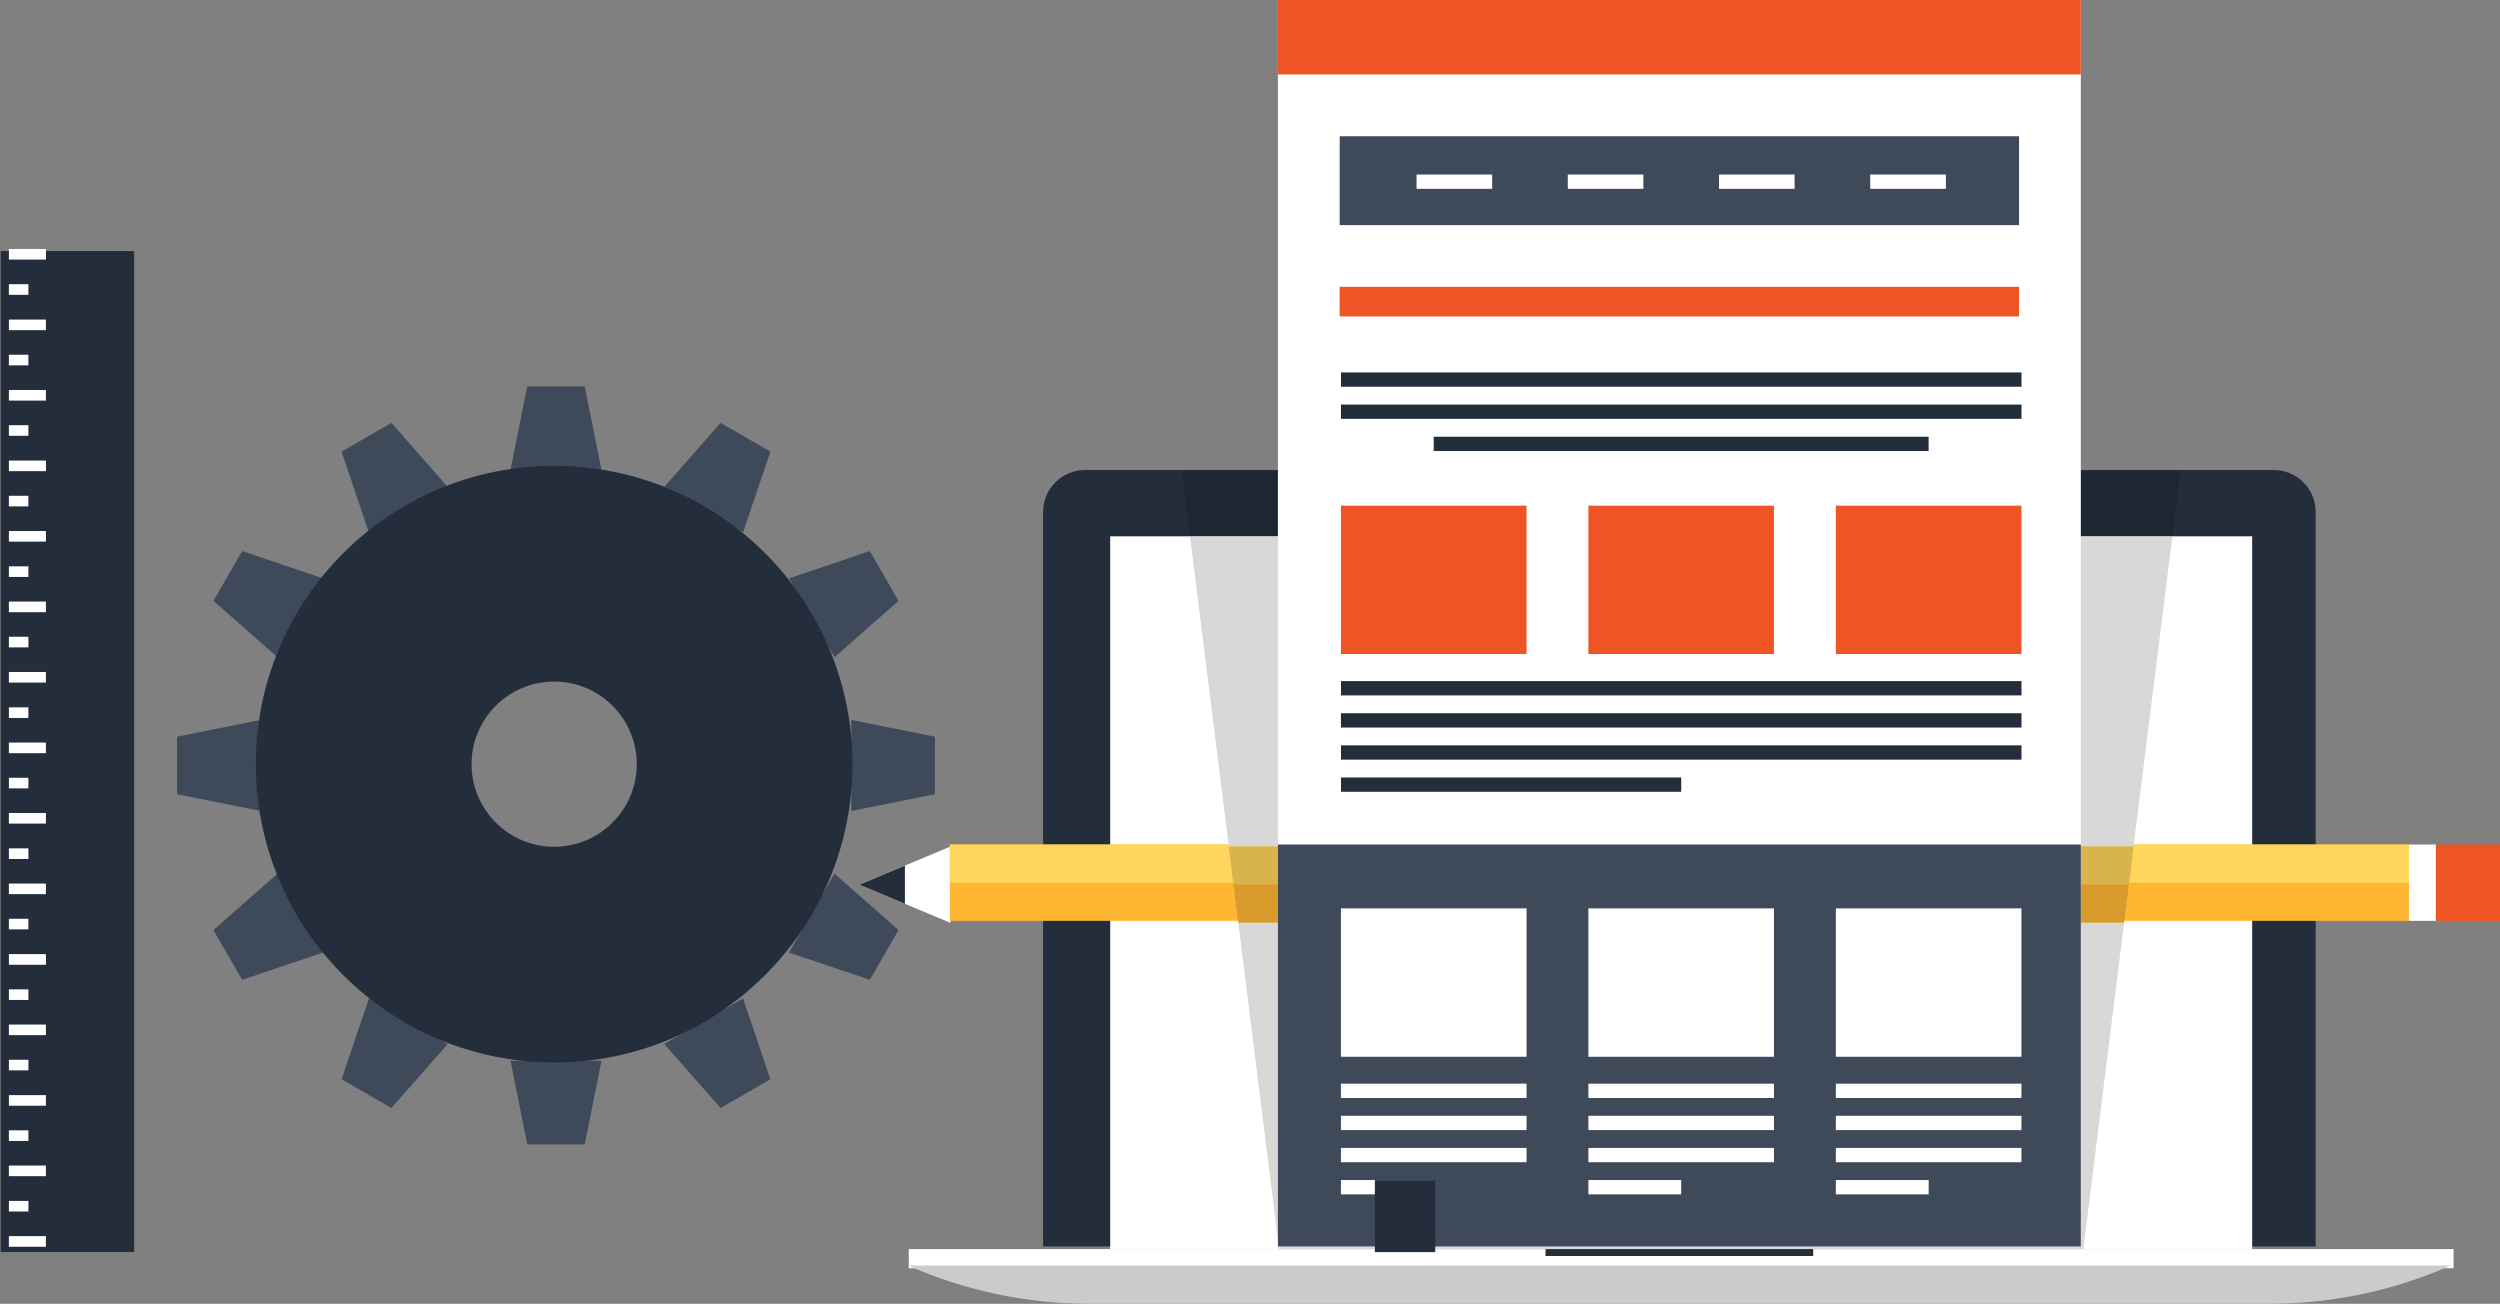 <?xml version="1.0" encoding="UTF-8" standalone="no"?>
<!-- Created with Inkscape (http://www.inkscape.org/) -->

<svg
   xmlns:dc="http://purl.org/dc/elements/1.1/"
   xmlns:cc="http://creativecommons.org/ns#"
   xmlns:rdf="http://www.w3.org/1999/02/22-rdf-syntax-ns#"
   xmlns:svg="http://www.w3.org/2000/svg"
   xmlns="http://www.w3.org/2000/svg"
   xmlns:sodipodi="http://sodipodi.sourceforge.net/DTD/sodipodi-0.dtd"
   xmlns:inkscape="http://www.inkscape.org/namespaces/inkscape"
   width="146.447mm"
   height="76.376mm"
   viewBox="0 0 146.447 76.376"
   version="1.1"
   id="svg2071"
   inkscape:version="0.92.2 (5c3e80d, 2017-08-06)"
   sodipodi:docname="bg2.svg">
  <rect x="0" y="0" width="146.447" height="76.376" fill="#808080" stroke="none"/>
  <defs
     id="defs2065" />
  <sodipodi:namedview
     id="base"
     pagecolor="#ffffff"
     bordercolor="#666666"
     borderopacity="1.0"
     inkscape:pageopacity="0.0"
     inkscape:pageshadow="2"
     inkscape:zoom="0.35"
     inkscape:cx="1246.751"
     inkscape:cy="-427.09607"
     inkscape:document-units="mm"
     inkscape:current-layer="layer1"
     showgrid="false"
     inkscape:window-width="1920"
     inkscape:window-height="1017"
     inkscape:window-x="-8"
     inkscape:window-y="-8"
     inkscape:window-maximized="1" />
  <g
     inkscape:label="Layer 1"
     inkscape:groupmode="layer"
     id="layer1"
     transform="translate(346.878,40.545)">
    <path
       inkscape:connector-curvature="0"
       style="fill:#242d3c;stroke-width:0.265"
       d="m -211.949,-12.294 c -0.482,-0.478 -1.113,-0.72 -1.748,-0.72 h -69.609 c -0.63,0 -1.263,0.242 -1.748,0.72 -0.478,0.482 -0.72,1.113 -0.72,1.745 v 43.019 h 74.546 v -43.019 c -0.001,-0.633 -0.24,-1.263 -0.721,-1.745 z"
       id="path817" />
    <circle
       style="fill:#3e4959;stroke-width:0.265"
       cx="-248.503"
       cy="-11.115"
       r="1.044"
       id="circle819" />
    <g
       id="g827"
       transform="matrix(0.265,0,0,0.265,-316.236,-65.721)">
      <circle
         style="fill:#ffffff"
         cx="256"
         cy="206.386"
         r="1.698"
         id="circle821" />
      <rect
         x="129.784"
         y="213.554"
         style="fill:#ffffff"
         width="252.433"
         height="157.554"
         id="rect823" />
      <rect
         x="85.253"
         y="371.117"
         style="fill:#ffffff"
         width="341.487"
         height="4.231"
         id="rect825" />
    </g>
    <path
       inkscape:connector-curvature="0"
       style="fill:#cccbca;stroke-width:0.265"
       d="m -293.679,33.59 c 3.262,1.441 6.87,2.241 10.665,2.241 h 69.026 c 3.795,0 7.4,-0.8 10.664,-2.241 z"
       id="path829" />
    <rect
       x="-256.342"
       y="32.47"
       style="fill:#242d3c;stroke-width:0.265"
       width="15.68"
       height="0.56"
       id="rect831" />
    <polygon
       style="fill:#ffffff"
       points="74.323,290.568 94.479,282.119 94.479,299.011 "
       id="polygon833"
       transform="matrix(0.265,0,0,0.265,-316.236,-65.721)" />
    <rect
       x="-291.238"
       y="8.926"
       style="fill:#ffb733;stroke-width:0.265"
       width="85.475"
       height="4.47"
       id="rect835" />
    <rect
       x="-291.238"
       y="8.926"
       style="fill:#ffd55c;stroke-width:0.265"
       width="85.475"
       height="2.236"
       id="rect837" />
    <polygon
       style="fill:#242d3c"
       points="74.323,290.568 84.401,286.343 84.401,294.793 "
       id="polygon839"
       transform="matrix(0.265,0,0,0.265,-316.236,-65.721)" />
    <rect
       x="-205.765"
       y="8.926"
       style="fill:#ffffff;stroke-width:0.265"
       width="1.579"
       height="4.47"
       id="rect841" />
    <rect
       x="-204.183"
       y="8.926"
       style="fill:#f15424;stroke-width:0.265"
       width="3.752"
       height="4.47"
       id="rect843" />
    <polygon
       style="fill:#1f2633"
       points="364.577,213.554 147.423,213.554 145.639,199.218 366.361,199.218 "
       id="polygon845"
       transform="matrix(0.265,0,0,0.265,-316.236,-65.721)" />
    <polygon
       style="fill:#d9d8d7"
       points="355.989,282.129 156.011,282.129 147.423,213.554 364.577,213.554 "
       id="polygon847"
       transform="matrix(0.265,0,0,0.265,-316.236,-65.721)" />
    <polygon
       style="fill:#d9b44e"
       points="354.965,290.552 157.035,290.552 156.011,282.129 355.989,282.129 "
       id="polygon849"
       transform="matrix(0.265,0,0,0.265,-316.236,-65.721)" />
    <polygon
       style="fill:#d99b2b"
       points="353.908,299.008 158.092,299.008 157.035,290.552 354.965,290.552 "
       id="polygon851"
       transform="matrix(0.265,0,0,0.265,-316.236,-65.721)" />
    <polygon
       style="fill:#d9d8d7"
       points="344.89,371.117 167.11,371.117 158.092,299.008 353.908,299.008 "
       id="polygon853"
       transform="matrix(0.265,0,0,0.265,-316.236,-65.721)" />
    <rect
       x="-272.02"
       y="-40.545"
       style="fill:#ffffff;stroke-width:0.265"
       width="47.034"
       height="73.012"
       id="rect855" />
    <rect
       x="-272.02"
       y="-40.545"
       style="fill:#f15424;stroke-width:0.265"
       width="47.034"
       height="4.362"
       id="rect857" />
    <rect
       x="-272.02"
       y="8.926"
       style="fill:#3e4959;stroke-width:0.265"
       width="47.034"
       height="23.547"
       id="rect859" />
    <g
       id="g867"
       transform="matrix(0.265,0,0,0.265,-316.236,-65.721)">
      <rect
         x="180.786"
         y="295.804"
         style="fill:#ffffff"
         width="41.033"
         height="32.798"
         id="rect861" />
      <rect
         x="235.487"
         y="295.804"
         style="fill:#ffffff"
         width="41.019"
         height="32.798"
         id="rect863" />
      <rect
         x="290.188"
         y="295.804"
         style="fill:#ffffff"
         width="41.026"
         height="32.798"
         id="rect865" />
    </g>
    <g
       id="g875"
       transform="matrix(0.265,0,0,0.265,-316.236,-65.721)">
      <rect
         x="180.786"
         y="206.782"
         style="fill:#f15424"
         width="41.033"
         height="32.794"
         id="rect869" />
      <rect
         x="235.487"
         y="206.782"
         style="fill:#f15424"
         width="41.019"
         height="32.794"
         id="rect871" />
      <rect
         x="290.188"
         y="206.782"
         style="fill:#f15424"
         width="41.026"
         height="32.794"
         id="rect873" />
    </g>
    <rect
       x="-268.4"
       y="-32.564"
       style="fill:#3e4959;stroke-width:0.265"
       width="39.795"
       height="5.206"
       id="rect877" />
    <rect
       x="-268.403"
       y="-23.744"
       style="fill:#f15424;stroke-width:0.265"
       width="39.798"
       height="1.737"
       id="rect879" />
    <g
       id="g905"
       transform="matrix(0.265,0,0,0.265,-316.236,-65.721)">
      <rect
         x="180.786"
         y="334.551"
         style="fill:#ffffff"
         width="41.033"
         height="3.164"
         id="rect881" />
      <rect
         x="180.786"
         y="341.653"
         style="fill:#ffffff"
         width="41.033"
         height="3.161"
         id="rect883" />
      <rect
         x="180.786"
         y="348.755"
         style="fill:#ffffff"
         width="41.033"
         height="3.161"
         id="rect885" />
      <rect
         x="180.786"
         y="355.857"
         style="fill:#ffffff"
         width="20.51"
         height="3.161"
         id="rect887" />
      <rect
         x="235.487"
         y="334.551"
         style="fill:#ffffff"
         width="41.019"
         height="3.164"
         id="rect889" />
      <rect
         x="235.487"
         y="341.653"
         style="fill:#ffffff"
         width="41.019"
         height="3.161"
         id="rect891" />
      <rect
         x="235.487"
         y="348.755"
         style="fill:#ffffff"
         width="41.019"
         height="3.161"
         id="rect893" />
      <rect
         x="235.487"
         y="355.857"
         style="fill:#ffffff"
         width="20.51"
         height="3.161"
         id="rect895" />
      <rect
         x="290.188"
         y="334.551"
         style="fill:#ffffff"
         width="41.026"
         height="3.164"
         id="rect897" />
      <rect
         x="290.188"
         y="341.653"
         style="fill:#ffffff"
         width="41.026"
         height="3.161"
         id="rect899" />
      <rect
         x="290.188"
         y="348.755"
         style="fill:#ffffff"
         width="41.026"
         height="3.161"
         id="rect901" />
      <rect
         x="290.188"
         y="355.857"
         style="fill:#ffffff"
         width="20.516"
         height="3.161"
         id="rect903" />
    </g>
    <g
       id="g921"
       transform="matrix(0.265,0,0,0.265,-316.236,-65.721)">
      <rect
         x="180.799"
         y="245.562"
         style="fill:#242d3c"
         width="150.426"
         height="3.161"
         id="rect907" />
      <rect
         x="180.786"
         y="252.664"
         style="fill:#242d3c"
         width="150.439"
         height="3.161"
         id="rect909" />
      <rect
         x="180.799"
         y="259.766"
         style="fill:#242d3c"
         width="150.426"
         height="3.161"
         id="rect911" />
      <rect
         x="180.799"
         y="266.868"
         style="fill:#242d3c"
         width="75.208"
         height="3.161"
         id="rect913" />
      <rect
         x="180.799"
         y="177.33"
         style="fill:#242d3c"
         width="150.426"
         height="3.161"
         id="rect915" />
      <rect
         x="180.786"
         y="184.432"
         style="fill:#242d3c"
         width="150.439"
         height="3.161"
         id="rect917" />
      <rect
         x="201.295"
         y="191.541"
         style="fill:#242d3c"
         width="109.403"
         height="3.161"
         id="rect919" />
    </g>
    <g
       id="g931"
       transform="matrix(0.265,0,0,0.265,-316.236,-65.721)">
      <rect
         x="197.503"
         y="133.582"
         style="fill:#ffffff"
         width="16.711"
         height="3.161"
         id="rect923" />
      <rect
         x="230.929"
         y="133.582"
         style="fill:#ffffff"
         width="16.711"
         height="3.161"
         id="rect925" />
      <rect
         x="264.357"
         y="133.582"
         style="fill:#ffffff"
         width="16.711"
         height="3.161"
         id="rect927" />
      <rect
         x="297.786"
         y="133.582"
         style="fill:#ffffff"
         width="16.724"
         height="3.161"
         id="rect929" />
    </g>
    <g
       id="g1168"
       transform="matrix(0.265,0,0,0.265,-372.661,-67.923)">
      <rect
         x="401.21"
         y="364.181"
         style="fill:#242d3c"
         width="13.345"
         height="15.912"
         id="rect1164" />
      <rect
         x="97.445"
         y="158.819"
         style="fill:#242d3c"
         width="29.504"
         height="221.267"
         id="rect1166" />
    </g>
    <g
       id="g1228"
       transform="matrix(0.265,0,0,0.28,-372.181,-72.186)">
      <rect
         x="97.445"
         y="371.613"
         style="fill:#ffffff"
         width="8.185"
         height="2.223"
         id="rect1170" />
      <rect
         x="97.445"
         y="356.847"
         style="fill:#ffffff"
         width="8.185"
         height="2.223"
         id="rect1172" />
      <rect
         x="97.448"
         y="342.115"
         style="fill:#ffffff"
         width="8.182"
         height="2.216"
         id="rect1174" />
      <rect
         x="97.445"
         y="327.35"
         style="fill:#ffffff"
         width="8.185"
         height="2.216"
         id="rect1176" />
      <rect
         x="97.448"
         y="312.617"
         style="fill:#ffffff"
         width="8.185"
         height="2.223"
         id="rect1178" />
      <rect
         x="97.445"
         y="297.852"
         style="fill:#ffffff"
         width="8.182"
         height="2.216"
         id="rect1180" />
      <rect
         x="97.445"
         y="283.086"
         style="fill:#ffffff"
         width="8.189"
         height="2.22"
         id="rect1182" />
      <rect
         x="97.445"
         y="268.354"
         style="fill:#ffffff"
         width="8.185"
         height="2.223"
         id="rect1184" />
      <rect
         x="97.445"
         y="253.589"
         style="fill:#ffffff"
         width="8.182"
         height="2.22"
         id="rect1186" />
      <rect
         x="97.445"
         y="238.856"
         style="fill:#ffffff"
         width="8.185"
         height="2.223"
         id="rect1188" />
      <rect
         x="97.448"
         y="224.097"
         style="fill:#ffffff"
         width="8.185"
         height="2.22"
         id="rect1190" />
      <rect
         x="97.445"
         y="201.959"
         style="fill:#ffffff"
         width="4.314"
         height="2.22"
         id="rect1192" />
      <rect
         x="97.445"
         y="187.217"
         style="fill:#ffffff"
         width="4.314"
         height="2.223"
         id="rect1194" />
      <rect
         x="97.445"
         y="172.461"
         style="fill:#ffffff"
         width="4.317"
         height="2.223"
         id="rect1196" />
      <rect
         x="97.448"
         y="364.247"
         style="fill:#ffffff"
         width="4.314"
         height="2.216"
         id="rect1198" />
      <rect
         x="97.445"
         y="349.481"
         style="fill:#ffffff"
         width="4.314"
         height="2.223"
         id="rect1200" />
      <rect
         x="97.448"
         y="334.716"
         style="fill:#ffffff"
         width="4.314"
         height="2.22"
         id="rect1202" />
      <rect
         x="97.448"
         y="319.983"
         style="fill:#ffffff"
         width="4.311"
         height="2.22"
         id="rect1204" />
      <rect
         x="97.445"
         y="305.218"
         style="fill:#ffffff"
         width="4.311"
         height="2.22"
         id="rect1206" />
      <rect
         x="97.445"
         y="290.486"
         style="fill:#ffffff"
         width="4.317"
         height="2.22"
         id="rect1208" />
      <rect
         x="97.448"
         y="275.72"
         style="fill:#ffffff"
         width="4.307"
         height="2.22"
         id="rect1210" />
      <rect
         x="97.448"
         y="260.988"
         style="fill:#ffffff"
         width="4.307"
         height="2.22"
         id="rect1212" />
      <rect
         x="97.448"
         y="246.222"
         style="fill:#ffffff"
         width="4.311"
         height="2.22"
         id="rect1214" />
      <rect
         x="97.445"
         y="231.49"
         style="fill:#ffffff"
         width="4.311"
         height="2.216"
         id="rect1216" />
      <rect
         x="97.445"
         y="216.725"
         style="fill:#ffffff"
         width="4.311"
         height="2.22"
         id="rect1218" />
      <rect
         x="97.448"
         y="209.358"
         style="fill:#ffffff"
         width="8.189"
         height="2.216"
         id="rect1220" />
      <rect
         x="97.445"
         y="194.593"
         style="fill:#ffffff"
         width="8.189"
         height="2.22"
         id="rect1222" />
      <rect
         x="97.448"
         y="179.861"
         style="fill:#ffffff"
         width="8.182"
         height="2.216"
         id="rect1224" />
      <rect
         x="97.448"
         y="165.092"
         style="fill:#ffffff"
         width="8.182"
         height="2.22"
         id="rect1226" />
    </g>
    <g
       id="g1414"
       transform="matrix(0.265,0,0,0.265,-382.15,-44.166)">
      <polygon
         style="fill:#3e4959"
         points="266.065,117.588 262.359,99.097 249.648,99.097 245.942,117.588 "
         id="polygon1390" />
      <polygon
         style="fill:#3e4959"
         points="232.078,121.304 219.622,107.143 208.612,113.496 214.644,131.369 "
         id="polygon1392" />
      <polygon
         style="fill:#3e4959"
         points="204.499,141.517 186.632,135.479 180.28,146.485 194.441,158.941 "
         id="polygon1394" />
      <polygon
         style="fill:#3e4959"
         points="190.728,172.805 172.23,176.511 172.237,189.225 190.728,192.928 "
         id="polygon1396" />
      <polygon
         style="fill:#3e4959"
         points="194.441,206.795 180.28,219.252 186.639,230.258 204.499,224.22 "
         id="polygon1398" />
      <polygon
         style="fill:#3e4959"
         points="214.65,234.367 208.612,252.238 219.622,258.593 232.078,244.432 "
         id="polygon1400" />
      <polygon
         style="fill:#3e4959"
         points="245.948,248.148 249.655,266.64 262.359,266.64 266.065,248.148 "
         id="polygon1402" />
      <polygon
         style="fill:#3e4959"
         points="279.929,244.432 292.392,258.593 303.395,252.238 297.356,234.367 "
         id="polygon1404" />
      <polygon
         style="fill:#3e4959"
         points="307.507,224.22 325.374,230.258 331.726,219.252 317.566,206.795 "
         id="polygon1406" />
      <polygon
         style="fill:#3e4959"
         points="321.285,192.928 339.773,189.225 339.77,176.511 321.285,172.805 "
         id="polygon1408" />
      <polygon
         style="fill:#3e4959"
         points="317.566,158.941 331.726,146.485 325.374,135.479 307.507,141.517 "
         id="polygon1410" />
      <polygon
         style="fill:#3e4959"
         points="297.356,131.369 303.395,113.496 292.385,107.143 279.929,121.304 "
         id="polygon1412" />
    </g>
    <path
       inkscape:connector-curvature="0"
       style="fill:#242d3c;stroke-width:0.265"
       d="m -314.417,-13.256 c -9.651,0 -17.474,7.821 -17.474,17.474 0,9.653 7.823,17.474 17.474,17.474 9.653,0 17.474,-7.821 17.474,-17.474 0,-9.653 -7.821,-17.474 -17.474,-17.474 z m 0,22.314 c -2.668,0 -4.838,-2.169 -4.838,-4.839 0,-2.67 2.17,-4.839 4.838,-4.839 2.669,0 4.84,2.169 4.84,4.839 0,2.67 -2.171,4.839 -4.84,4.839 z"
       id="path1416" />
  </g>
</svg>
